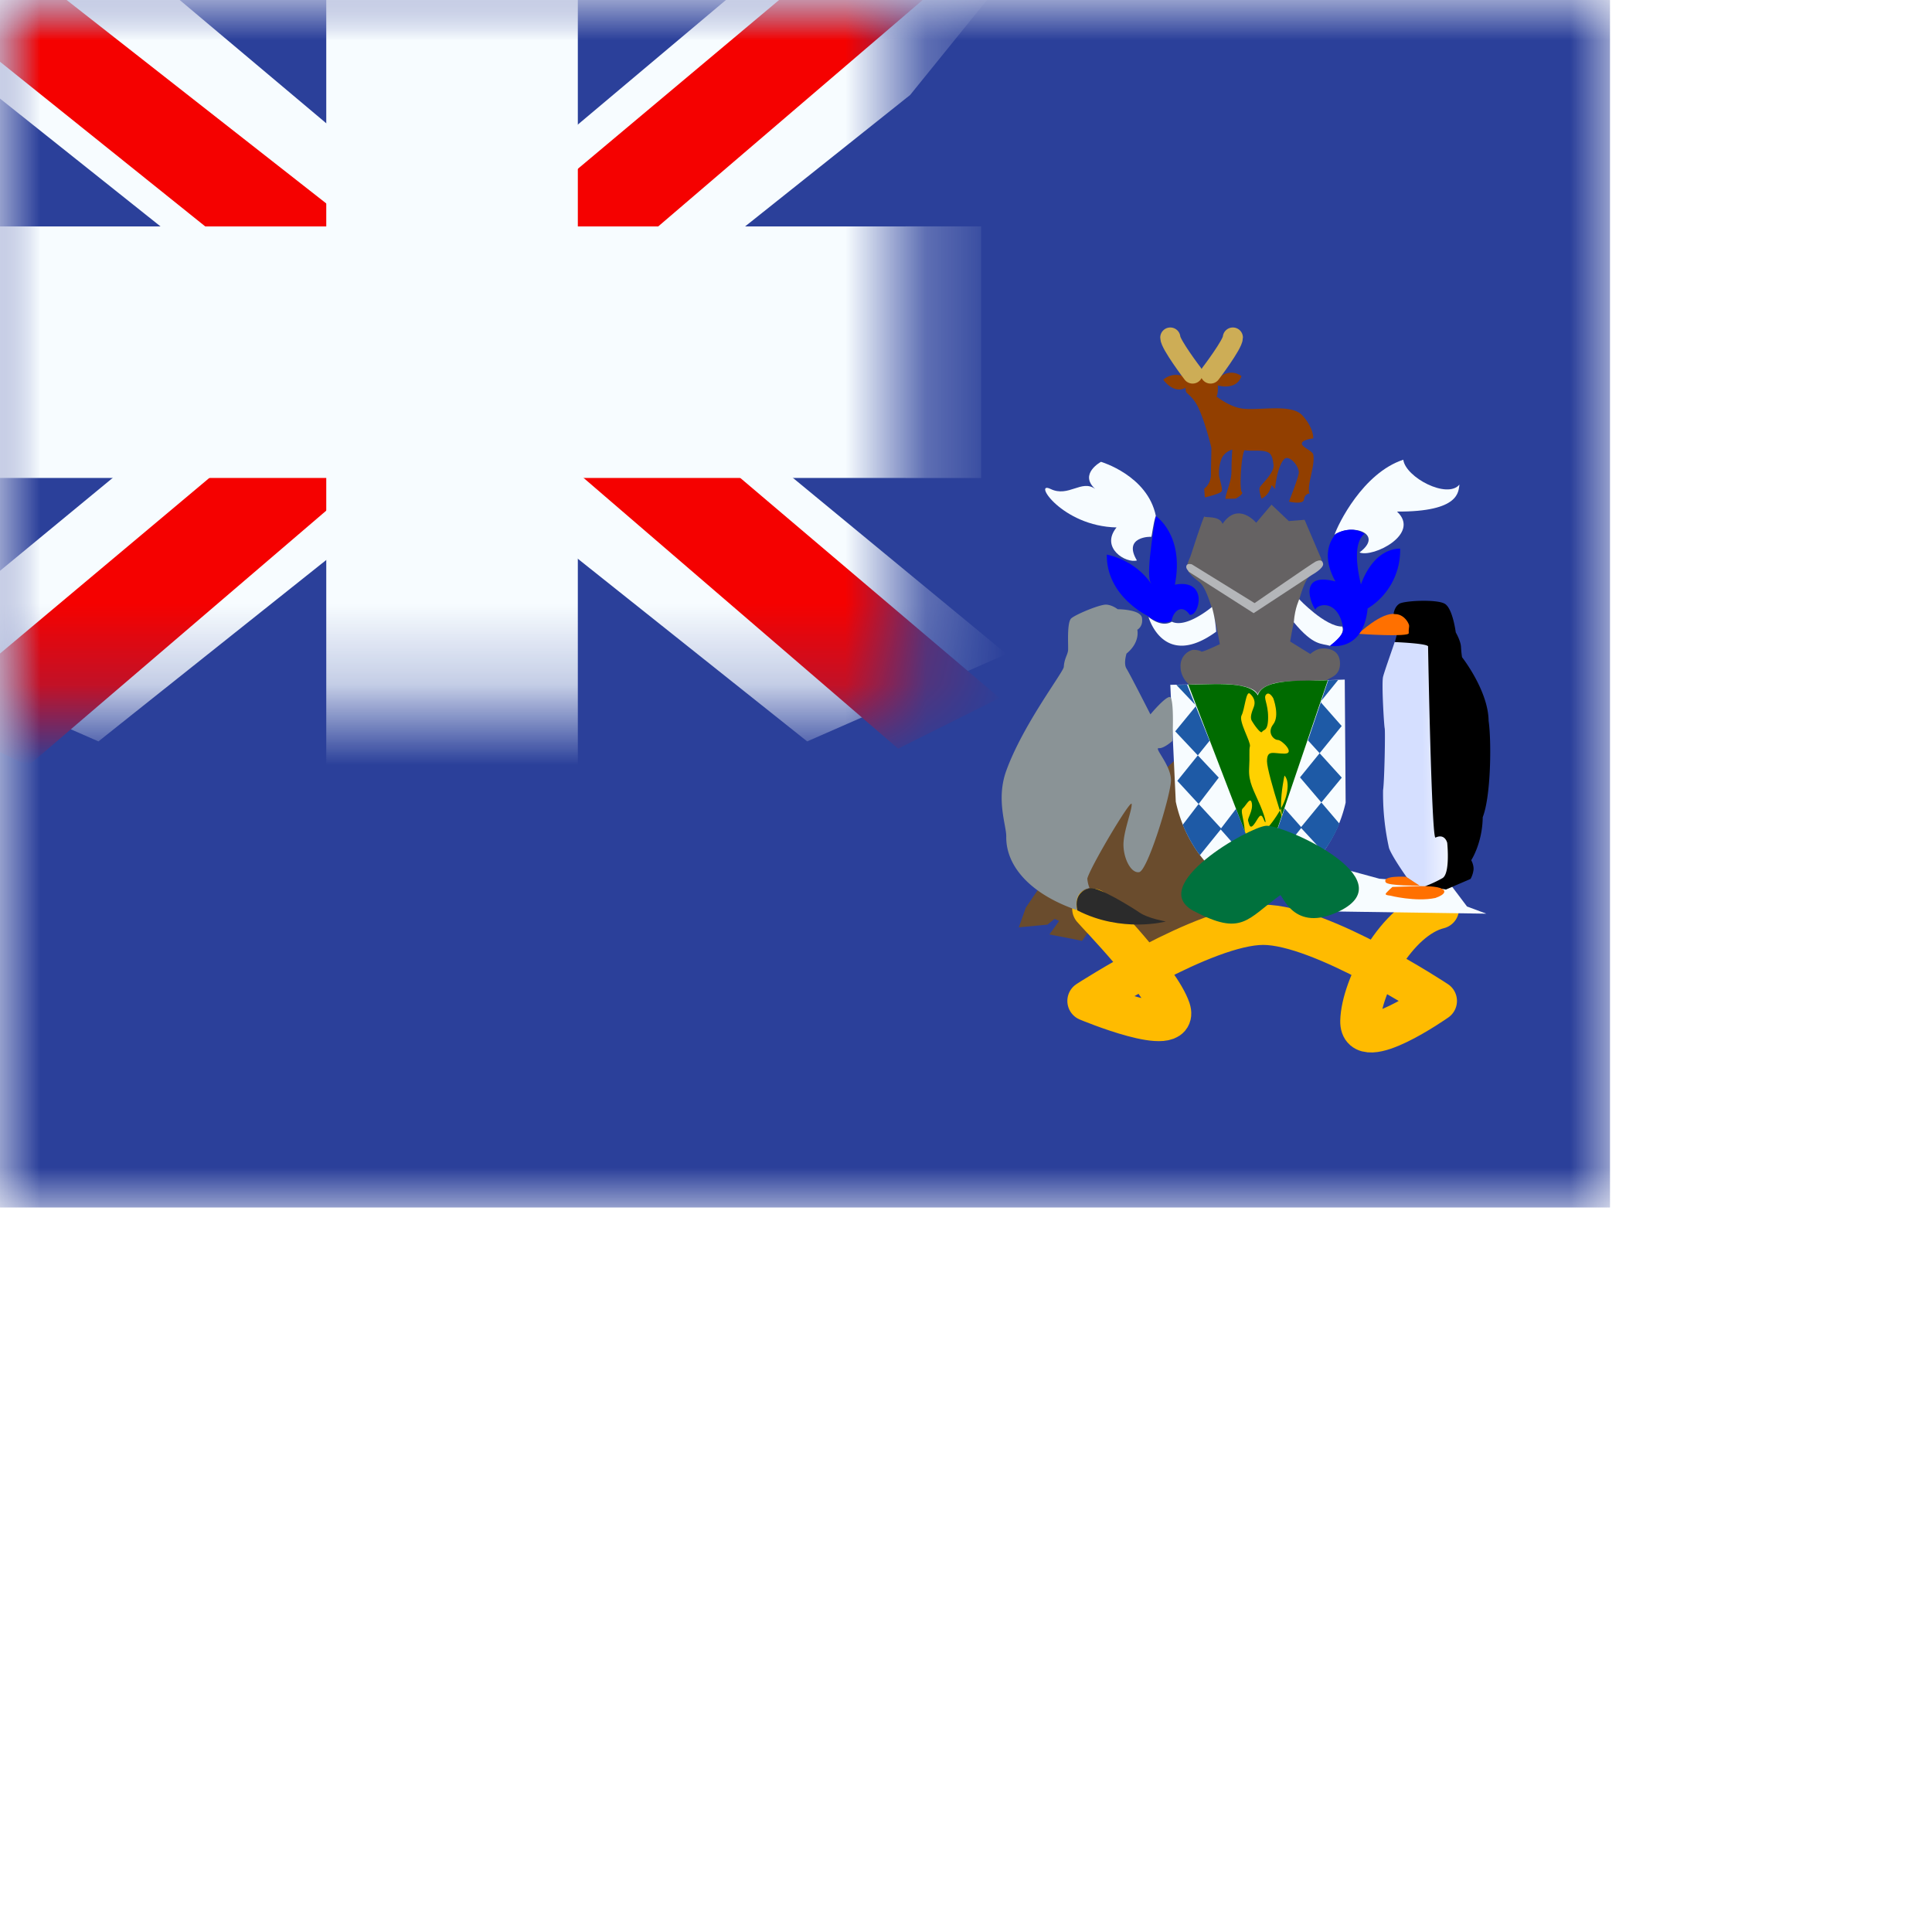 <svg width="24" height="24" viewbox="0 0 20 15" fill="none" xmlns="http://www.w3.org/2000/svg">
  <mask id="a" maskUnits="userSpaceOnUse" x="0" y="0" width="20" height="15">
    <path fill="#fff" d="M0 0h20v15H0z"/>
  </mask>
  <g mask="url(#a)">
    <path fill-rule="evenodd" clip-rule="evenodd" d="M0 0h20v15H0V0z" fill="#2B409A"/>
    <path d="M15.199 11.595a.817.817 0 01-.178-.075s-.101.16-.154.169c-.053.009-.327-.099-.327-.099s-.192.15-.235.14a81.61 81.61 0 01-.486-.102l-.24-.15s-.134.215-.14.21c-.004-.004-.403-.08-.403-.08s.12-.164.12-.168a.298.298 0 00-.057-.024l-.087.07-.356.034.087-.245.14-.206 1.705-1.62.841 1.516-.124.456s-.068.174-.106.174z" fill="#6A4C2D"/>
    <path d="M13.569 11.288c.06.072.842.872.97 1.25.126.38-1.03-.104-1.03-.104s1.456-.946 2.183-.946c.727 0 2.157.946 2.157.946s-.96.675-.95.25c.01-.427.45-1.266.976-1.396" stroke="#FB0" stroke-width=".5" stroke-linecap="round" stroke-linejoin="round"/>
    <path d="M18.464 11.35l-.24-.089-.211-.28-.877-.065-.8-.218-.336.225.181.237.444.163 1.839.027z" fill="#F7FCFF"/>
    <g filter="url(#GS_-__S__Georgia_and_S__Sandwich_Islands__filter0_d)">
      <path d="M14.962 6.166c.008.02.187-.016.225.092.192-.285.418-.014.418-.014l.19-.225.215.204.196-.016.206.483-1.623-.03s.165-.514.173-.494z" fill="#656263"/>
    </g>
    <path d="M16.645 8.221c-.013-.153-.149-.17-.225-.165-.075.005-.143.068-.143.068l-.25-.155s.125-.772.258-.82c.126-.09.148-.128.148-.149a.509.509 0 00-.047-.103l-.816-.094-.772.09s-.06.12-.052.156c.008.035.01.074.149.178.152.115.258.775.258.775s-.217.104-.23.092c-.013-.013-.078-.026-.112-.02a.204.204 0 00-.146.206c0 .145.112.23.112.23s.738.54.848.739c.107-.24.808-.78.892-.821.034-.02.14-.054.128-.207z" fill="#656263"/>
    <path d="M17.381 7.501c.062-.04.47-.06.568 0 .098.06.135.355.135.355s.061.104.065.18c.004.076.013.128.013.128s.326.415.33.79c.037.256.029.938-.073 1.197-.004.324-.143.535-.143.535s.033.056.029.116a.322.322 0 01-.037.116l-.306.132-.34-.056-.384-1.122.09-1.896.025-.096-.041-.255s.008-.084.07-.124z" fill="#000"/>
    <path d="M15.164 8.496s.413 0 .458.131c.078-.174.435-.163.435-.163l.648-.022.011 1.528a1.647 1.647 0 01-1.05 1.19c-.577-.182-.942-.659-1.06-1.201l-.068-1.452.626-.01z" fill="#F7FCFF"/>
    <path d="M14.76 8.502l.912 2.372.823-2.424c-.255.016-.803-.04-.87.188-.106-.203-.683-.121-.864-.136z" fill="#006B00"/>
    <path fill-rule="evenodd" clip-rule="evenodd" d="M15.817 8.674s.083.216 0 .323c-.083.107.007.195.057.195s.222.17.082.17c-.139 0-.217-.053-.217.096 0 .15.306 1.08.262.878-.045-.203-.088-.155-.088-.33 0-.176.043-.371.043-.371s.073.055.021.255c-.052.2-.29.49-.35.502-.06.011-.152.104-.164-.067-.012-.172-.061-.253-.022-.286.04-.034.092-.153.11-.06.016.095-.058.185-.046.219.012.034.019.11.07.046.052-.064.082-.17.12-.072.039.098.04.02-.04-.167s-.147-.29-.138-.455c.01-.165-.003-.226.01-.28.013-.052-.143-.31-.104-.383.04-.074.055-.314.104-.27.048.043.073.1.048.165-.025.064-.05.128-.025.172.025.043.111.168.128.137.017-.032.075-.001.075-.18 0-.178-.064-.241-.024-.284.041-.042.088.047.088.047z" fill="#FFD100"/>
    <path d="M16.5 8.45l.123-.003-.22.272.264.3-.518.638.489.574a1.488 1.488 0 01-.2.352l-.28-.303.51-.62-.42-.463.252-.747zm-1.887.058l.246.26-.26.317.541.575-.448.586c.054.128.131.271.214.377l.266-.329-.547-.594.401-.498-.28-.697-.133.003z" fill="#1E5AA6"/>
    <path d="M15.354 10.048l-.193.252.69.78c.122-.06.217-.128.322-.21l-.36-.407.146-.42.21.237-.657.82a1.452 1.452 0 01-.343-.205l.348-.432-.163-.415z" fill="#1E5AA6"/>
    <path d="M17.74 8.032c0 .04.044 2.395.092 2.373.119-.056.146.066.146.066s.04.387-.062.439a1.503 1.503 0 01-.264.117l-.177-.129s-.18-.252-.22-.363a3.104 3.104 0 01-.074-.719c.017-.108.029-.738.02-.77-.008-.032-.04-.56-.02-.639.02-.08.147-.431.143-.431 0 0 .417.016.417.056z" fill="url(#GS_-__S__Georgia_and_S__Sandwich_Islands__paint0_linear)"/>
    <path d="M17.332 7.629c.086 0 .151.072.172.136.004.027-.008.047-.004.1.004.051-.621.011-.625.007 0 0 .29-.275.457-.243z" fill="#FF7000"/>
    <path d="M17.73 7.806a.05.05 0 11-.1 0 .05.05 0 01.1 0z" fill="#000"/>
    <path d="M16.138 7.443s.325.344.536.34c.038.101-.096.195-.15.24-.107-.033-.204.006-.452-.293.015-.19.07-.28.066-.287zm1.294-1.732c.03.221.549.492.698.308-.015.083.012.34-.776.336.299.277-.297.576-.466.508.31-.232-.088-.37-.31-.22.042-.128.352-.767.854-.932z" fill="#F7FCFF"/>
    <path fill-rule="evenodd" clip-rule="evenodd" d="M16.906 7.26c-.059-.243-.087-.522.043-.629-.172-.116-.36.004-.36.004 0 .003-.004.008-.01.015-.04.055-.173.24.01.573-.49-.127-.284.317-.248.35.019-.07.28-.137.344.225.022.074-.11.18-.152.214-.01.007-.015.011-.012.01 0 0 .414.085.468-.463a.847.847 0 00.404-.744c-.316.006-.455.354-.487.445z" fill="#00F"/>
    <path d="M15.055 7.54s-.318.27-.498.183c-.134.08-.29-.06-.29-.06s.183.663.841.184a1.498 1.498 0 00-.053-.307z" fill="#F7FCFF"/>
    <path d="M14.553 7.712c.027-.138.138-.206.226-.075.119.023.238-.452-.184-.374.12-.62-.237-.852-.237-.852s-.126.688-.069.815c.058.127-.084-.236-.54-.337-.007.52.51.763.51.763s.145.131.294.06z" fill="#00F"/>
    <path d="M14.123 6.962c-.134.04-.46-.156-.253-.41-.678-.015-1.046-.587-.82-.478.225.109.386-.124.555 0-.207-.187.072-.337.072-.337s.578.169.681.67c-.034.097-.05.27-.057.262 0-.004-.358-.007-.178.293z" fill="#F7FCFF"/>
    <path d="M15.422 4.672c-.064.186-.294.116-.294.116s.007.093-.016.138c.02.014.155.119.299.146.206.039.627-.068.769.09.142.157.134.284.134.284s-.184.02-.133.086c.033.042.125.073.133.117.026.138-.086.388-.046.481-.064.006-.069.071-.069.071-.003.074-.187.03-.187.03s.114-.288.122-.355c.008-.067-.08-.187-.15-.187-.068 0-.118.213-.118.213s-.034.16-.023.176l-.046-.052s-.018.065-.048.104c-.033.045-.078.064-.078.064s-.034-.098-.023-.135c.011-.037.188-.183.172-.288-.007-.046-.013-.127-.07-.153-.074-.034-.208-.01-.29-.026-.044.076-.065.493-.034.52.03.026-.076.082-.076.082l-.127.003c-.002-.056.075-.21.075-.342 0-.13.01-.27.01-.27s-.086.02-.13.104a.493.493 0 00-.035.22c.007.042.046.158.034.191-.011.034-.21.079-.21.079l-.008-.109s.084-.052.084-.183c0-.13.008-.318.004-.329-.002-.007-.069-.293-.157-.486-.058-.129-.148-.188-.153-.198-.011-.027-.011-.057-.011-.057s-.127.09-.276-.1c.137-.115.283-.03.283-.03s.039-.105.215-.098c.176.008.21.105.202.094 0 0 .13-.112.272-.011z" fill="#923F00"/>
    <path d="M14.767 7.102l.806.515.725-.476s.151-.082.138-.14c-.013-.06-.065-.036-.091-.026-.026.01-.76.517-.76.517l-.78-.482s-.056-.017-.067.018c-.01.036.021.056.03.074z" fill="#B4B6B9"/>
    <path d="M17.467 10.892s-.3-.02-.254.067c.025.048.422.042.422.042l-.168-.109zm.143.116l-.313.01s-.079.07-.084.086c-.005.017.052.021.052.021s.322.082.566.03c.123-.043.145-.093.059-.124-.087-.03-.278-.021-.28-.023z" fill="#FF7000"/>
    <path d="M13.994 8.119s-.04.125 0 .187c.04.063.297.568.297.568s.174-.21.238-.216c.064-.005.035.546.035.546s-.105.096-.169.09c-.064-.005.157.217.151.404-.005.188-.29 1.12-.395 1.136-.104.017-.195-.175-.195-.342 0-.166.108-.43.102-.504-.006-.074-.52.792-.551.927a.416.416 0 00.028.118s-.202.017-.157.273c-.593-.205-.884-.557-.878-.915.002-.137-.129-.46 0-.816.207-.574.712-1.228.715-1.291.006-.103.047-.148.053-.205.005-.057-.018-.347.04-.398.058-.05.36-.176.436-.17.076.005.14.057.14.057s.285 0 .302.107c.018.109-.058.148-.058.148s.04.154-.134.296z" fill="#8A9396"/>
    <path d="M14.164 11.341c.096.066.318.106.318.106s-.545.147-1.099-.138c-.05-.222.119-.272.16-.274.099-.025.525.24.62.306z" fill="#2B2B2B"/>
    <path d="M14.83 11.317c.597.316.66.103 1.072-.196.028-.02.164.481.74.196.814-.402-.699-1.073-.913-1.059-.214.015-1.494.744-.898 1.06z" fill="#00713D"/>
    <path d="M14.815 4.64s-.277-.364-.277-.447m.5.447s.277-.364.277-.447" stroke="#CDAD56" stroke-width=".25" stroke-linecap="round"/>
    <path fill="#2B409A" d="M0 0h11.25v8.75H0z"/>
    <mask id="b" maskUnits="userSpaceOnUse" x="0" y="0" width="12" height="9">
      <path fill="#fff" d="M0 0h11.25v8.75H0z"/>
    </mask>
    <g mask="url(#b)">
      <path d="M-1.253 8.125L1.223 9.21l10.083-8.03 1.306-1.614-2.647-.363-4.113 3.46-3.31 2.332-3.795 3.129z" fill="#F7FCFF"/>
      <path d="M-.914 8.886l1.261.63L12.143-.583h-1.77L-.915 8.886z" fill="#F50100"/>
      <path d="M12.503 8.125L10.027 9.21-.056 1.18-1.362-.434l2.647-.363 4.113 3.46 3.31 2.332 3.795 3.129z" fill="#F7FCFF"/>
      <path d="M12.418 8.67l-1.261.63-5.023-4.323-1.489-.483-6.133-4.921H.283l6.13 4.804 1.628.58 4.377 3.714z" fill="#F50100"/>
      <mask id="c" maskUnits="userSpaceOnUse" x="-1" y="-1" width="14" height="11" fill="#000">
        <path fill="#fff" d="M-1-1h14v11H-1z"/>
        <path fill-rule="evenodd" clip-rule="evenodd" d="M6.24 0H4.99v3.75H0V5h4.99v3.75h1.25V5h5.01V3.75H6.24V0z"/>
      </mask>
      <path fill-rule="evenodd" clip-rule="evenodd" d="M6.24 0H4.99v3.75H0V5h4.99v3.75h1.25V5h5.01V3.75H6.24V0z" fill="#F50100"/>
      <path d="M4.99 0v-.938h-.937V0h.937zm1.25 0h.938v-.938H6.24V0zM4.99 3.75v.938h.938V3.75H4.99zM0 3.75v-.938h-.938v.938H0zM0 5h-.938v.938H0V5zm4.99 0h.938v-.938H4.99V5zm0 3.75h-.937v.938h.937V8.75zm1.25 0v.938h.938V8.75H6.24zm0-3.75v-.938h-.937V5h.937zm5.01 0v.938h.938V5h-.938zm0-1.25h.938v-.938h-.938v.938zm-5.01 0h-.937v.938h.937V3.75zM4.99.937h1.25V-.938H4.99V.938zm.938 2.813V0H4.053v3.75h1.875zM0 4.688h4.99V2.813H0v1.874zM.938 5V3.75H-.938V5H.938zm4.052-.938H0v1.875h4.99V4.063zm.938 4.688V5H4.053v3.75h1.875zm.312-.938H4.99v1.875h1.25V7.813zM5.303 5v3.75h1.875V5H5.303zm5.947-.938H6.24v1.875h5.01V4.063zm-.938-.312V5h1.876V3.75h-1.876zm-4.072.938h5.01V2.813H6.24v1.874zM5.303 0v3.75h1.875V0H5.303z" fill="#F7FCFF" mask="url(#c)"/>
    </g>
  </g>
  <defs>
    <linearGradient id="GS_-__S__Georgia_and_S__Sandwich_Islands__paint0_linear" x1="17.672" y1="9.754" x2="18.136" y2="9.749" gradientUnits="userSpaceOnUse">
      <stop stop-color="#D5DFFF"/>
      <stop offset="1" stop-color="#fff"/>
    </linearGradient>
    <filter id="GS_-__S__Georgia_and_S__Sandwich_Islands__filter0_d" x="14.789" y="6.019" width="1.623" height=".921" filterUnits="userSpaceOnUse" color-interpolation-filters="sRGB">
      <feFlood flood-opacity="0" result="BackgroundImageFix"/>
      <feColorMatrix in="SourceAlpha" values="0 0 0 0 0 0 0 0 0 0 0 0 0 0 0 0 0 0 127 0"/>
      <feOffset dy=".25"/>
      <feColorMatrix values="0 0 0 0 1 0 0 0 0 1 0 0 0 0 1 0 0 0 1 0"/>
      <feBlend in2="BackgroundImageFix" result="effect1_dropShadow"/>
      <feBlend in="SourceGraphic" in2="effect1_dropShadow" result="shape"/>
    </filter>
  </defs>
</svg>

